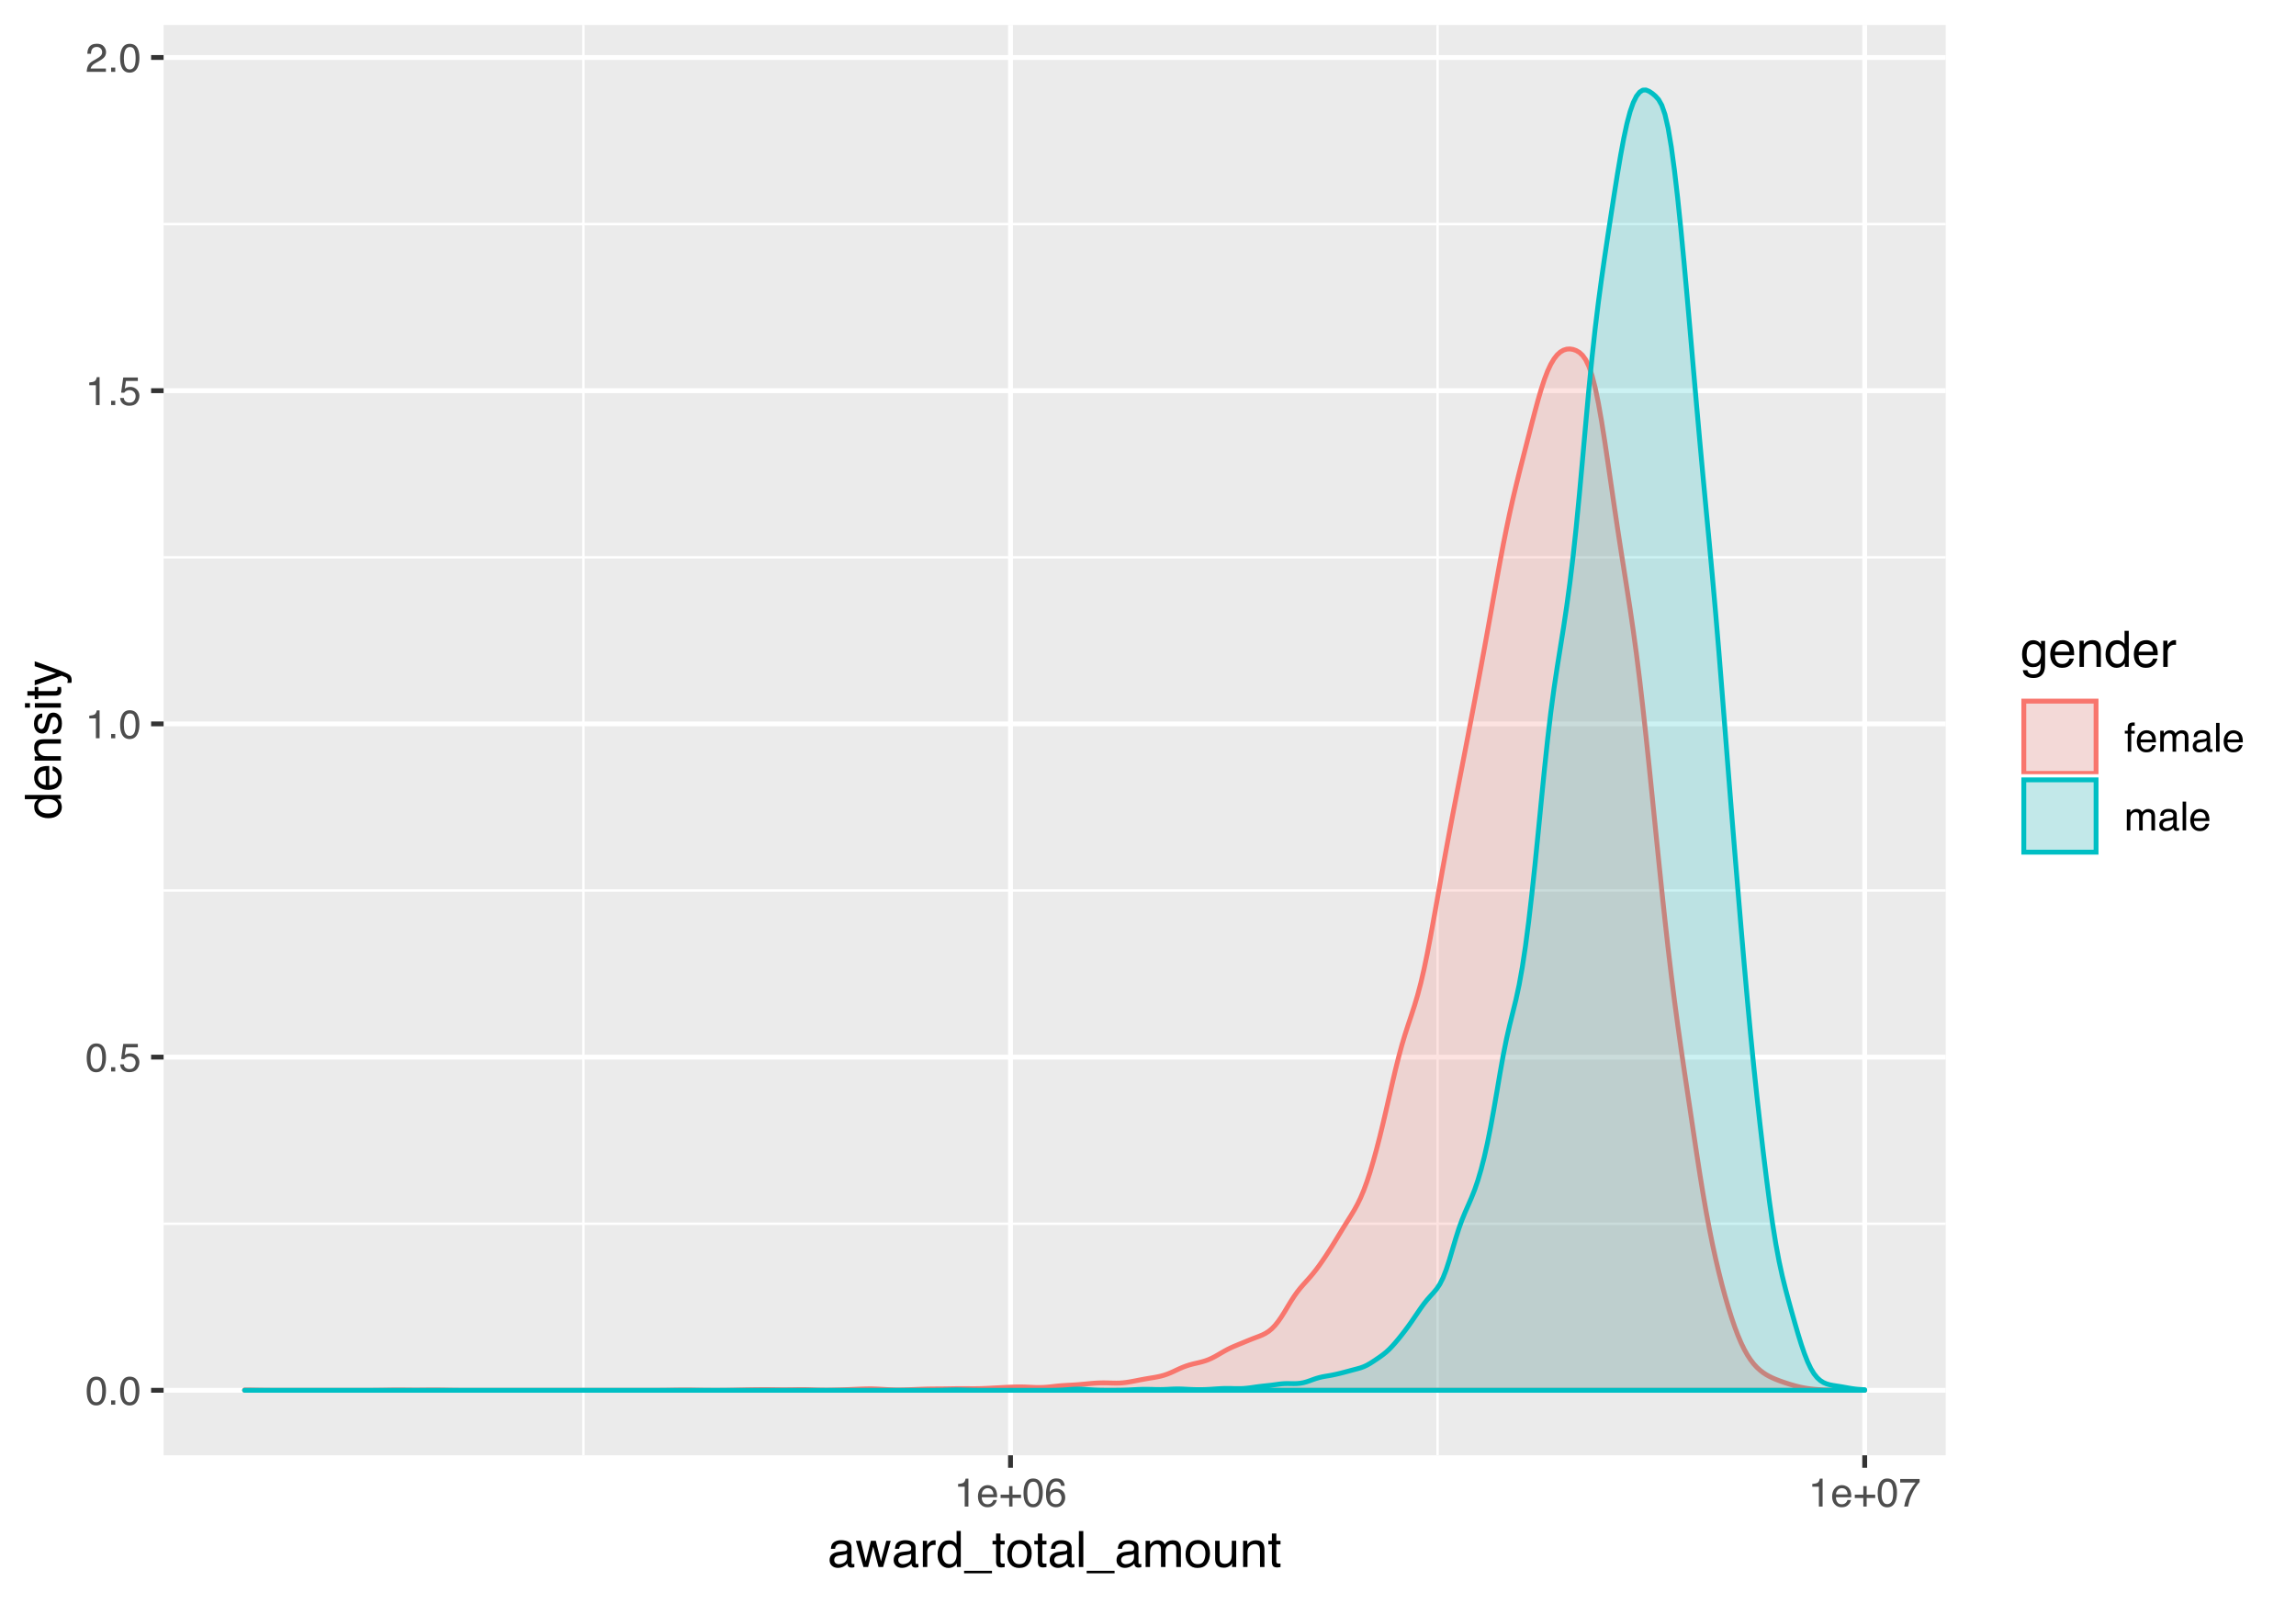 <?xml version="1.0" encoding="UTF-8"?>
<svg xmlns="http://www.w3.org/2000/svg" xmlns:xlink="http://www.w3.org/1999/xlink" width="504pt" height="352pt" viewBox="0 0 504 352" version="1.1">
<defs>
<g>
<symbol overflow="visible" id="glyph0-0">
<path style="stroke:none;" d="M 0.281 0 L 0.281 -6.312 L 5.297 -6.312 L 5.297 0 Z M 4.5 -0.797 L 4.5 -5.516 L 1.078 -5.516 L 1.078 -0.797 Z M 4.5 -0.797 "/>
</symbol>
<symbol overflow="visible" id="glyph0-1">
<path style="stroke:none;" d="M 2.375 -6.156 C 3.176 -6.156 3.754 -5.828 4.109 -5.172 C 4.379 -4.66 4.516 -3.961 4.516 -3.078 C 4.516 -2.242 4.391 -1.555 4.141 -1.016 C 3.785 -0.223 3.195 0.172 2.375 0.172 C 1.633 0.172 1.082 -0.148 0.719 -0.797 C 0.426 -1.328 0.281 -2.047 0.281 -2.953 C 0.281 -3.648 0.367 -4.25 0.547 -4.75 C 0.879 -5.688 1.488 -6.156 2.375 -6.156 Z M 2.375 -0.531 C 2.77 -0.531 3.086 -0.707 3.328 -1.062 C 3.566 -1.426 3.688 -2.086 3.688 -3.047 C 3.688 -3.754 3.598 -4.332 3.422 -4.781 C 3.254 -5.227 2.922 -5.453 2.422 -5.453 C 1.973 -5.453 1.641 -5.238 1.422 -4.812 C 1.211 -4.383 1.109 -3.754 1.109 -2.922 C 1.109 -2.297 1.176 -1.789 1.312 -1.406 C 1.52 -0.82 1.875 -0.531 2.375 -0.531 Z M 2.375 -0.531 "/>
</symbol>
<symbol overflow="visible" id="glyph0-2">
<path style="stroke:none;" d="M 0.75 -0.938 L 1.656 -0.938 L 1.656 0 L 0.75 0 Z M 0.75 -0.938 "/>
</symbol>
<symbol overflow="visible" id="glyph0-3">
<path style="stroke:none;" d="M 1.094 -1.562 C 1.133 -1.125 1.336 -0.82 1.703 -0.656 C 1.879 -0.57 2.094 -0.531 2.344 -0.531 C 2.801 -0.531 3.141 -0.676 3.359 -0.969 C 3.578 -1.258 3.688 -1.582 3.688 -1.938 C 3.688 -2.363 3.555 -2.691 3.297 -2.922 C 3.035 -3.16 2.719 -3.281 2.344 -3.281 C 2.082 -3.281 1.852 -3.227 1.656 -3.125 C 1.469 -3.02 1.305 -2.879 1.172 -2.703 L 0.5 -2.734 L 0.969 -6.047 L 4.172 -6.047 L 4.172 -5.297 L 1.562 -5.297 L 1.297 -3.594 C 1.43 -3.695 1.566 -3.773 1.703 -3.828 C 1.93 -3.93 2.195 -3.984 2.5 -3.984 C 3.062 -3.984 3.535 -3.801 3.922 -3.438 C 4.316 -3.07 4.516 -2.609 4.516 -2.047 C 4.516 -1.461 4.332 -0.945 3.969 -0.5 C 3.613 -0.062 3.047 0.156 2.266 0.156 C 1.754 0.156 1.305 0.016 0.922 -0.266 C 0.547 -0.547 0.332 -0.977 0.281 -1.562 Z M 1.094 -1.562 "/>
</symbol>
<symbol overflow="visible" id="glyph0-4">
<path style="stroke:none;" d="M 0.844 -4.359 L 0.844 -4.953 C 1.395 -5.004 1.781 -5.094 2 -5.219 C 2.227 -5.344 2.395 -5.645 2.5 -6.125 L 3.109 -6.125 L 3.109 0 L 2.297 0 L 2.297 -4.359 Z M 0.844 -4.359 "/>
</symbol>
<symbol overflow="visible" id="glyph0-5">
<path style="stroke:none;" d="M 0.281 0 C 0.301 -0.531 0.406 -0.988 0.594 -1.375 C 0.789 -1.77 1.164 -2.129 1.719 -2.453 L 2.547 -2.922 C 2.91 -3.141 3.164 -3.328 3.312 -3.484 C 3.551 -3.711 3.672 -3.984 3.672 -4.297 C 3.672 -4.648 3.562 -4.93 3.344 -5.141 C 3.133 -5.359 2.848 -5.469 2.484 -5.469 C 1.961 -5.469 1.598 -5.266 1.391 -4.859 C 1.285 -4.648 1.227 -4.352 1.219 -3.969 L 0.422 -3.969 C 0.43 -4.5 0.531 -4.938 0.719 -5.281 C 1.051 -5.875 1.645 -6.172 2.5 -6.172 C 3.195 -6.172 3.707 -5.977 4.031 -5.594 C 4.363 -5.219 4.531 -4.797 4.531 -4.328 C 4.531 -3.836 4.352 -3.414 4 -3.062 C 3.801 -2.863 3.441 -2.617 2.922 -2.328 L 2.344 -2 C 2.062 -1.844 1.836 -1.695 1.672 -1.562 C 1.391 -1.312 1.211 -1.035 1.141 -0.734 L 4.5 -0.734 L 4.5 0 Z M 0.281 0 "/>
</symbol>
<symbol overflow="visible" id="glyph0-6">
<path style="stroke:none;" d="M 2.484 -4.703 C 2.805 -4.703 3.117 -4.625 3.422 -4.469 C 3.734 -4.32 3.969 -4.125 4.125 -3.875 C 4.281 -3.645 4.383 -3.375 4.438 -3.062 C 4.488 -2.852 4.516 -2.516 4.516 -2.047 L 1.141 -2.047 C 1.148 -1.586 1.258 -1.211 1.469 -0.922 C 1.676 -0.641 1.992 -0.5 2.422 -0.5 C 2.828 -0.5 3.148 -0.633 3.391 -0.906 C 3.523 -1.062 3.625 -1.238 3.688 -1.438 L 4.453 -1.438 C 4.43 -1.27 4.363 -1.082 4.25 -0.875 C 4.133 -0.664 4.004 -0.5 3.859 -0.375 C 3.629 -0.145 3.344 0.008 3 0.094 C 2.812 0.133 2.598 0.156 2.359 0.156 C 1.785 0.156 1.301 -0.051 0.906 -0.469 C 0.508 -0.883 0.312 -1.469 0.312 -2.219 C 0.312 -2.945 0.508 -3.539 0.906 -4 C 1.312 -4.469 1.836 -4.703 2.484 -4.703 Z M 3.719 -2.672 C 3.688 -3.004 3.613 -3.27 3.5 -3.469 C 3.281 -3.844 2.926 -4.031 2.438 -4.031 C 2.082 -4.031 1.785 -3.898 1.547 -3.641 C 1.305 -3.391 1.176 -3.066 1.156 -2.672 Z M 2.406 -4.719 Z M 2.406 -4.719 "/>
</symbol>
<symbol overflow="visible" id="glyph0-7">
<path style="stroke:none;" d="M 0.391 -1.875 L 0.391 -2.609 L 2.266 -2.609 L 2.266 -4.484 L 3 -4.484 L 3 -2.609 L 4.875 -2.609 L 4.875 -1.875 L 3 -1.875 L 3 0 L 2.266 0 L 2.266 -1.875 Z M 0.391 -1.875 "/>
</symbol>
<symbol overflow="visible" id="glyph0-8">
<path style="stroke:none;" d="M 2.578 -6.172 C 3.266 -6.172 3.742 -5.992 4.016 -5.641 C 4.285 -5.285 4.422 -4.922 4.422 -4.547 L 3.656 -4.547 C 3.602 -4.785 3.531 -4.973 3.438 -5.109 C 3.25 -5.367 2.961 -5.5 2.578 -5.5 C 2.148 -5.5 1.805 -5.297 1.547 -4.891 C 1.297 -4.492 1.156 -3.926 1.125 -3.188 C 1.301 -3.445 1.523 -3.641 1.797 -3.766 C 2.047 -3.879 2.32 -3.938 2.625 -3.938 C 3.133 -3.938 3.582 -3.77 3.969 -3.438 C 4.352 -3.113 4.547 -2.625 4.547 -1.969 C 4.547 -1.414 4.363 -0.922 4 -0.484 C 3.633 -0.055 3.117 0.156 2.453 0.156 C 1.867 0.156 1.367 -0.062 0.953 -0.5 C 0.535 -0.938 0.328 -1.672 0.328 -2.703 C 0.328 -3.461 0.422 -4.109 0.609 -4.641 C 0.961 -5.66 1.617 -6.172 2.578 -6.172 Z M 2.516 -0.531 C 2.922 -0.531 3.223 -0.664 3.422 -0.938 C 3.629 -1.207 3.734 -1.531 3.734 -1.906 C 3.734 -2.219 3.641 -2.516 3.453 -2.797 C 3.273 -3.086 2.953 -3.234 2.484 -3.234 C 2.148 -3.234 1.859 -3.125 1.609 -2.906 C 1.359 -2.688 1.234 -2.352 1.234 -1.906 C 1.234 -1.52 1.344 -1.191 1.562 -0.922 C 1.789 -0.66 2.109 -0.531 2.516 -0.531 Z M 2.516 -0.531 "/>
</symbol>
<symbol overflow="visible" id="glyph0-9">
<path style="stroke:none;" d="M 4.594 -6.047 L 4.594 -5.375 C 4.395 -5.176 4.129 -4.836 3.797 -4.359 C 3.473 -3.891 3.188 -3.379 2.938 -2.828 C 2.688 -2.297 2.5 -1.812 2.375 -1.375 C 2.289 -1.082 2.18 -0.625 2.047 0 L 1.203 0 C 1.391 -1.176 1.816 -2.344 2.484 -3.5 C 2.879 -4.188 3.289 -4.773 3.719 -5.266 L 0.328 -5.266 L 0.328 -6.047 Z M 4.594 -6.047 "/>
</symbol>
<symbol overflow="visible" id="glyph0-10">
<path style="stroke:none;" d="M 0.766 -5.297 C 0.773 -5.617 0.828 -5.852 0.922 -6 C 1.109 -6.27 1.457 -6.406 1.969 -6.406 C 2.02 -6.406 2.07 -6.398 2.125 -6.391 C 2.176 -6.391 2.234 -6.391 2.297 -6.391 L 2.297 -5.672 C 2.211 -5.68 2.156 -5.688 2.125 -5.688 C 2.094 -5.688 2.055 -5.688 2.016 -5.688 C 1.785 -5.688 1.645 -5.625 1.594 -5.5 C 1.551 -5.383 1.531 -5.078 1.531 -4.578 L 2.297 -4.578 L 2.297 -3.969 L 1.531 -3.969 L 1.531 0 L 0.766 0 L 0.766 -3.969 L 0.125 -3.969 L 0.125 -4.578 L 0.766 -4.578 Z M 0.766 -5.297 "/>
</symbol>
<symbol overflow="visible" id="glyph0-11">
<path style="stroke:none;" d="M 0.562 -4.594 L 1.328 -4.594 L 1.328 -3.953 C 1.516 -4.172 1.68 -4.332 1.828 -4.438 C 2.086 -4.613 2.379 -4.703 2.703 -4.703 C 3.066 -4.703 3.359 -4.613 3.578 -4.438 C 3.703 -4.332 3.816 -4.18 3.922 -3.984 C 4.098 -4.223 4.301 -4.398 4.531 -4.516 C 4.758 -4.641 5.02 -4.703 5.312 -4.703 C 5.926 -4.703 6.348 -4.477 6.578 -4.031 C 6.691 -3.789 6.75 -3.469 6.75 -3.062 L 6.75 0 L 5.953 0 L 5.953 -3.203 C 5.953 -3.504 5.875 -3.711 5.719 -3.828 C 5.57 -3.941 5.383 -4 5.156 -4 C 4.852 -4 4.594 -3.895 4.375 -3.688 C 4.156 -3.488 4.047 -3.148 4.047 -2.672 L 4.047 0 L 3.266 0 L 3.266 -3 C 3.266 -3.312 3.227 -3.539 3.156 -3.688 C 3.039 -3.895 2.82 -4 2.5 -4 C 2.207 -4 1.941 -3.883 1.703 -3.656 C 1.461 -3.438 1.344 -3.031 1.344 -2.438 L 1.344 0 L 0.562 0 Z M 0.562 -4.594 "/>
</symbol>
<symbol overflow="visible" id="glyph0-12">
<path style="stroke:none;" d="M 1.156 -1.219 C 1.156 -1 1.238 -0.82 1.406 -0.688 C 1.57 -0.562 1.766 -0.5 1.984 -0.5 C 2.254 -0.5 2.52 -0.562 2.781 -0.688 C 3.207 -0.895 3.422 -1.238 3.422 -1.719 L 3.422 -2.344 C 3.328 -2.281 3.203 -2.227 3.047 -2.188 C 2.898 -2.145 2.754 -2.117 2.609 -2.109 L 2.141 -2.047 C 1.867 -2.004 1.66 -1.945 1.516 -1.875 C 1.273 -1.738 1.156 -1.52 1.156 -1.219 Z M 3.031 -2.781 C 3.207 -2.812 3.328 -2.891 3.391 -3.016 C 3.422 -3.078 3.438 -3.176 3.438 -3.312 C 3.438 -3.57 3.344 -3.758 3.156 -3.875 C 2.969 -4 2.703 -4.062 2.359 -4.062 C 1.953 -4.062 1.664 -3.953 1.5 -3.734 C 1.406 -3.609 1.344 -3.43 1.312 -3.203 L 0.594 -3.203 C 0.602 -3.766 0.785 -4.156 1.141 -4.375 C 1.492 -4.602 1.906 -4.719 2.375 -4.719 C 2.914 -4.719 3.352 -4.613 3.688 -4.406 C 4.02 -4.195 4.188 -3.875 4.188 -3.438 L 4.188 -0.797 C 4.188 -0.711 4.203 -0.645 4.234 -0.594 C 4.273 -0.551 4.348 -0.531 4.453 -0.531 C 4.484 -0.531 4.52 -0.531 4.562 -0.531 C 4.602 -0.531 4.648 -0.535 4.703 -0.547 L 4.703 0.016 C 4.578 0.055 4.484 0.078 4.422 0.078 C 4.359 0.086 4.273 0.094 4.172 0.094 C 3.898 0.094 3.707 0 3.594 -0.188 C 3.531 -0.281 3.484 -0.422 3.453 -0.609 C 3.297 -0.398 3.07 -0.219 2.781 -0.062 C 2.488 0.082 2.16 0.156 1.797 0.156 C 1.367 0.156 1.02 0.023 0.75 -0.234 C 0.488 -0.492 0.359 -0.816 0.359 -1.203 C 0.359 -1.629 0.488 -1.957 0.75 -2.188 C 1.02 -2.426 1.367 -2.578 1.797 -2.641 Z M 2.391 -4.719 Z M 2.391 -4.719 "/>
</symbol>
<symbol overflow="visible" id="glyph0-13">
<path style="stroke:none;" d="M 0.594 -6.312 L 1.359 -6.312 L 1.359 0 L 0.594 0 Z M 0.594 -6.312 "/>
</symbol>
<symbol overflow="visible" id="glyph1-0">
<path style="stroke:none;" d="M 0.359 0 L 0.359 -7.891 L 6.625 -7.891 L 6.625 0 Z M 5.625 -0.984 L 5.625 -6.906 L 1.344 -6.906 L 1.344 -0.984 Z M 5.625 -0.984 "/>
</symbol>
<symbol overflow="visible" id="glyph1-1">
<path style="stroke:none;" d="M 1.453 -1.531 C 1.453 -1.25 1.551 -1.023 1.75 -0.859 C 1.957 -0.703 2.203 -0.625 2.484 -0.625 C 2.816 -0.625 3.145 -0.703 3.469 -0.859 C 4.008 -1.117 4.281 -1.551 4.281 -2.156 L 4.281 -2.922 C 4.156 -2.848 4 -2.785 3.812 -2.734 C 3.633 -2.691 3.453 -2.656 3.266 -2.625 L 2.688 -2.562 C 2.332 -2.508 2.066 -2.438 1.891 -2.344 C 1.598 -2.164 1.453 -1.895 1.453 -1.531 Z M 3.797 -3.484 C 4.016 -3.516 4.16 -3.609 4.234 -3.766 C 4.273 -3.848 4.297 -3.973 4.297 -4.141 C 4.297 -4.461 4.176 -4.695 3.938 -4.844 C 3.707 -5 3.375 -5.078 2.938 -5.078 C 2.438 -5.078 2.082 -4.941 1.875 -4.672 C 1.75 -4.516 1.672 -4.289 1.641 -4 L 0.734 -4 C 0.754 -4.707 0.984 -5.195 1.422 -5.469 C 1.867 -5.75 2.383 -5.891 2.969 -5.891 C 3.645 -5.891 4.191 -5.758 4.609 -5.5 C 5.035 -5.25 5.25 -4.848 5.25 -4.297 L 5.25 -0.984 C 5.25 -0.891 5.266 -0.812 5.297 -0.75 C 5.336 -0.688 5.426 -0.656 5.562 -0.656 C 5.602 -0.656 5.648 -0.656 5.703 -0.656 C 5.766 -0.664 5.82 -0.676 5.875 -0.688 L 5.875 0.031 C 5.727 0.07 5.613 0.098 5.531 0.109 C 5.457 0.117 5.352 0.125 5.219 0.125 C 4.883 0.125 4.641 0.004 4.484 -0.234 C 4.41 -0.359 4.359 -0.535 4.328 -0.766 C 4.129 -0.504 3.844 -0.281 3.469 -0.094 C 3.102 0.094 2.695 0.188 2.25 0.188 C 1.719 0.188 1.281 0.023 0.938 -0.297 C 0.602 -0.617 0.438 -1.023 0.438 -1.516 C 0.438 -2.047 0.602 -2.457 0.938 -2.75 C 1.27 -3.039 1.707 -3.223 2.25 -3.297 Z M 2.984 -5.891 Z M 2.984 -5.891 "/>
</symbol>
<symbol overflow="visible" id="glyph1-2">
<path style="stroke:none;" d="M 1.156 -5.75 L 2.266 -1.219 L 3.391 -5.75 L 4.469 -5.75 L 5.594 -1.25 L 6.766 -5.75 L 7.734 -5.75 L 6.062 0 L 5.062 0 L 3.891 -4.453 L 2.766 0 L 1.75 0 L 0.094 -5.75 Z M 1.156 -5.75 "/>
</symbol>
<symbol overflow="visible" id="glyph1-3">
<path style="stroke:none;" d="M 0.734 -5.75 L 1.656 -5.75 L 1.656 -4.766 C 1.727 -4.953 1.91 -5.18 2.203 -5.453 C 2.492 -5.734 2.832 -5.875 3.219 -5.875 C 3.238 -5.875 3.27 -5.875 3.312 -5.875 C 3.352 -5.875 3.426 -5.867 3.531 -5.859 L 3.531 -4.828 C 3.477 -4.836 3.426 -4.844 3.375 -4.844 C 3.32 -4.852 3.27 -4.859 3.219 -4.859 C 2.727 -4.859 2.352 -4.703 2.094 -4.391 C 1.832 -4.078 1.703 -3.719 1.703 -3.312 L 1.703 0 L 0.734 0 Z M 0.734 -5.75 "/>
</symbol>
<symbol overflow="visible" id="glyph1-4">
<path style="stroke:none;" d="M 1.328 -2.812 C 1.328 -2.195 1.457 -1.68 1.719 -1.266 C 1.977 -0.848 2.395 -0.641 2.969 -0.641 C 3.414 -0.641 3.781 -0.832 4.062 -1.219 C 4.352 -1.602 4.5 -2.156 4.5 -2.875 C 4.5 -3.602 4.348 -4.141 4.047 -4.484 C 3.754 -4.836 3.391 -5.016 2.953 -5.016 C 2.473 -5.016 2.082 -4.828 1.781 -4.453 C 1.477 -4.078 1.328 -3.531 1.328 -2.812 Z M 2.781 -5.859 C 3.219 -5.859 3.586 -5.766 3.891 -5.578 C 4.055 -5.473 4.25 -5.285 4.469 -5.016 L 4.469 -7.922 L 5.391 -7.922 L 5.391 0 L 4.531 0 L 4.531 -0.797 C 4.301 -0.441 4.031 -0.188 3.719 -0.031 C 3.414 0.125 3.066 0.203 2.672 0.203 C 2.023 0.203 1.469 -0.062 1 -0.594 C 0.531 -1.133 0.297 -1.852 0.297 -2.75 C 0.297 -3.594 0.508 -4.32 0.938 -4.938 C 1.363 -5.551 1.977 -5.859 2.781 -5.859 Z M 2.781 -5.859 "/>
</symbol>
<symbol overflow="visible" id="glyph1-5">
<path style="stroke:none;" d="M 0 1.375 L 0 0.828 L 6.125 0.828 L 6.125 1.375 Z M 0 1.375 "/>
</symbol>
<symbol overflow="visible" id="glyph1-6">
<path style="stroke:none;" d="M 0.906 -7.359 L 1.875 -7.359 L 1.875 -5.75 L 2.797 -5.75 L 2.797 -4.969 L 1.875 -4.969 L 1.875 -1.203 C 1.875 -1.004 1.941 -0.875 2.078 -0.812 C 2.16 -0.77 2.285 -0.75 2.453 -0.75 C 2.504 -0.75 2.555 -0.75 2.609 -0.75 C 2.66 -0.75 2.723 -0.754 2.797 -0.766 L 2.797 0 C 2.68 0.031 2.562 0.051 2.438 0.062 C 2.32 0.082 2.195 0.094 2.062 0.094 C 1.613 0.094 1.305 -0.02 1.141 -0.25 C 0.984 -0.488 0.906 -0.789 0.906 -1.156 L 0.906 -4.969 L 0.125 -4.969 L 0.125 -5.75 L 0.906 -5.75 Z M 0.906 -7.359 "/>
</symbol>
<symbol overflow="visible" id="glyph1-7">
<path style="stroke:none;" d="M 2.984 -0.625 C 3.629 -0.625 4.07 -0.863 4.312 -1.344 C 4.551 -1.832 4.672 -2.375 4.672 -2.969 C 4.672 -3.508 4.582 -3.945 4.406 -4.281 C 4.133 -4.812 3.664 -5.078 3 -5.078 C 2.406 -5.078 1.973 -4.848 1.703 -4.391 C 1.441 -3.941 1.312 -3.398 1.312 -2.766 C 1.312 -2.148 1.441 -1.641 1.703 -1.234 C 1.973 -0.828 2.398 -0.625 2.984 -0.625 Z M 3.031 -5.922 C 3.77 -5.922 4.395 -5.672 4.906 -5.172 C 5.414 -4.68 5.672 -3.957 5.672 -3 C 5.672 -2.07 5.445 -1.305 5 -0.703 C 4.551 -0.098 3.852 0.203 2.906 0.203 C 2.113 0.203 1.484 -0.062 1.016 -0.594 C 0.547 -1.125 0.312 -1.844 0.312 -2.75 C 0.312 -3.719 0.555 -4.488 1.047 -5.062 C 1.535 -5.633 2.195 -5.922 3.031 -5.922 Z M 3 -5.891 Z M 3 -5.891 "/>
</symbol>
<symbol overflow="visible" id="glyph1-8">
<path style="stroke:none;" d="M 0.734 -7.891 L 1.703 -7.891 L 1.703 0 L 0.734 0 Z M 0.734 -7.891 "/>
</symbol>
<symbol overflow="visible" id="glyph1-9">
<path style="stroke:none;" d="M 0.703 -5.75 L 1.672 -5.75 L 1.672 -4.938 C 1.898 -5.219 2.102 -5.422 2.281 -5.547 C 2.602 -5.766 2.969 -5.875 3.375 -5.875 C 3.832 -5.875 4.203 -5.766 4.484 -5.547 C 4.641 -5.41 4.781 -5.219 4.906 -4.969 C 5.125 -5.281 5.379 -5.508 5.672 -5.656 C 5.961 -5.801 6.285 -5.875 6.641 -5.875 C 7.41 -5.875 7.938 -5.598 8.219 -5.047 C 8.375 -4.742 8.453 -4.336 8.453 -3.828 L 8.453 0 L 7.438 0 L 7.438 -4 C 7.438 -4.383 7.344 -4.645 7.156 -4.781 C 6.969 -4.926 6.734 -5 6.453 -5 C 6.078 -5 5.75 -4.867 5.469 -4.609 C 5.195 -4.359 5.062 -3.938 5.062 -3.344 L 5.062 0 L 4.078 0 L 4.078 -3.75 C 4.078 -4.145 4.031 -4.43 3.938 -4.609 C 3.789 -4.879 3.52 -5.016 3.125 -5.016 C 2.758 -5.016 2.426 -4.867 2.125 -4.578 C 1.82 -4.297 1.672 -3.785 1.672 -3.047 L 1.672 0 L 0.703 0 Z M 0.703 -5.75 "/>
</symbol>
<symbol overflow="visible" id="glyph1-10">
<path style="stroke:none;" d="M 1.672 -5.75 L 1.672 -1.938 C 1.672 -1.645 1.719 -1.406 1.812 -1.219 C 1.988 -0.875 2.312 -0.703 2.781 -0.703 C 3.445 -0.703 3.906 -1 4.156 -1.594 C 4.281 -1.914 4.344 -2.359 4.344 -2.922 L 4.344 -5.75 L 5.312 -5.75 L 5.312 0 L 4.406 0 L 4.422 -0.844 C 4.297 -0.625 4.141 -0.441 3.953 -0.297 C 3.578 0.004 3.129 0.156 2.609 0.156 C 1.785 0.156 1.223 -0.117 0.922 -0.672 C 0.766 -0.961 0.688 -1.352 0.688 -1.844 L 0.688 -5.75 Z M 3 -5.891 Z M 3 -5.891 "/>
</symbol>
<symbol overflow="visible" id="glyph1-11">
<path style="stroke:none;" d="M 0.703 -5.75 L 1.625 -5.75 L 1.625 -4.938 C 1.895 -5.27 2.18 -5.508 2.484 -5.656 C 2.797 -5.801 3.133 -5.875 3.5 -5.875 C 4.32 -5.875 4.875 -5.594 5.156 -5.031 C 5.312 -4.719 5.391 -4.27 5.391 -3.688 L 5.391 0 L 4.422 0 L 4.422 -3.625 C 4.422 -3.977 4.367 -4.258 4.266 -4.469 C 4.086 -4.832 3.773 -5.016 3.328 -5.016 C 3.098 -5.016 2.91 -4.988 2.766 -4.938 C 2.492 -4.863 2.258 -4.707 2.062 -4.469 C 1.906 -4.281 1.801 -4.082 1.75 -3.875 C 1.695 -3.676 1.672 -3.391 1.672 -3.016 L 1.672 0 L 0.703 0 Z M 2.984 -5.891 Z M 2.984 -5.891 "/>
</symbol>
<symbol overflow="visible" id="glyph1-12">
<path style="stroke:none;" d="M 2.734 -5.859 C 3.191 -5.859 3.586 -5.742 3.922 -5.516 C 4.098 -5.391 4.285 -5.207 4.484 -4.969 L 4.484 -5.703 L 5.375 -5.703 L 5.375 -0.469 C 5.375 0.258 5.266 0.836 5.047 1.266 C 4.648 2.047 3.895 2.438 2.781 2.438 C 2.156 2.438 1.629 2.297 1.203 2.016 C 0.785 1.734 0.551 1.301 0.5 0.719 L 1.484 0.719 C 1.535 0.969 1.629 1.164 1.766 1.312 C 1.984 1.531 2.328 1.641 2.797 1.641 C 3.535 1.641 4.02 1.375 4.25 0.844 C 4.383 0.539 4.445 -0.004 4.438 -0.797 C 4.25 -0.504 4.016 -0.285 3.734 -0.141 C 3.461 -0.004 3.109 0.062 2.672 0.062 C 2.047 0.062 1.5 -0.156 1.031 -0.594 C 0.562 -1.031 0.328 -1.758 0.328 -2.781 C 0.328 -3.75 0.562 -4.504 1.031 -5.047 C 1.5 -5.586 2.066 -5.859 2.734 -5.859 Z M 4.484 -2.906 C 4.484 -3.613 4.332 -4.141 4.031 -4.484 C 3.738 -4.828 3.367 -5 2.922 -5 C 2.234 -5 1.766 -4.68 1.516 -4.047 C 1.391 -3.703 1.328 -3.254 1.328 -2.703 C 1.328 -2.055 1.457 -1.562 1.719 -1.219 C 1.977 -0.883 2.332 -0.719 2.781 -0.719 C 3.469 -0.719 3.957 -1.031 4.25 -1.656 C 4.406 -2.008 4.484 -2.426 4.484 -2.906 Z M 2.859 -5.891 Z M 2.859 -5.891 "/>
</symbol>
<symbol overflow="visible" id="glyph1-13">
<path style="stroke:none;" d="M 3.109 -5.875 C 3.516 -5.875 3.906 -5.781 4.281 -5.594 C 4.664 -5.406 4.961 -5.156 5.172 -4.844 C 5.359 -4.562 5.484 -4.223 5.547 -3.828 C 5.609 -3.566 5.641 -3.145 5.641 -2.562 L 1.422 -2.562 C 1.441 -1.977 1.578 -1.508 1.828 -1.156 C 2.086 -0.812 2.488 -0.641 3.031 -0.641 C 3.539 -0.641 3.945 -0.805 4.25 -1.141 C 4.414 -1.328 4.535 -1.551 4.609 -1.812 L 5.562 -1.812 C 5.531 -1.594 5.441 -1.352 5.297 -1.094 C 5.16 -0.832 5.004 -0.625 4.828 -0.469 C 4.535 -0.176 4.176 0.02 3.75 0.125 C 3.508 0.176 3.242 0.203 2.953 0.203 C 2.234 0.203 1.625 -0.055 1.125 -0.578 C 0.633 -1.098 0.391 -1.828 0.391 -2.766 C 0.391 -3.691 0.641 -4.441 1.141 -5.016 C 1.641 -5.586 2.297 -5.875 3.109 -5.875 Z M 4.641 -3.328 C 4.609 -3.754 4.52 -4.094 4.375 -4.344 C 4.102 -4.801 3.66 -5.031 3.047 -5.031 C 2.598 -5.031 2.223 -4.867 1.922 -4.547 C 1.629 -4.234 1.473 -3.828 1.453 -3.328 Z M 3.016 -5.891 Z M 3.016 -5.891 "/>
</symbol>
<symbol overflow="visible" id="glyph2-0">
<path style="stroke:none;" d="M 0 -0.359 L -7.891 -0.359 L -7.891 -6.625 L 0 -6.625 Z M -0.984 -5.625 L -6.906 -5.625 L -6.906 -1.344 L -0.984 -1.344 Z M -0.984 -5.625 "/>
</symbol>
<symbol overflow="visible" id="glyph2-1">
<path style="stroke:none;" d="M -2.812 -1.328 C -2.195 -1.328 -1.68 -1.457 -1.266 -1.719 C -0.848 -1.977 -0.641 -2.395 -0.641 -2.969 C -0.641 -3.414 -0.832 -3.781 -1.219 -4.062 C -1.602 -4.352 -2.156 -4.5 -2.875 -4.5 C -3.602 -4.5 -4.141 -4.348 -4.484 -4.047 C -4.836 -3.754 -5.016 -3.391 -5.016 -2.953 C -5.016 -2.473 -4.828 -2.082 -4.453 -1.781 C -4.078 -1.477 -3.531 -1.328 -2.812 -1.328 Z M -5.859 -2.781 C -5.859 -3.219 -5.766 -3.586 -5.578 -3.891 C -5.473 -4.055 -5.285 -4.25 -5.016 -4.469 L -7.922 -4.469 L -7.922 -5.391 L 0 -5.391 L 0 -4.531 L -0.797 -4.531 C -0.441 -4.301 -0.188 -4.031 -0.031 -3.719 C 0.125 -3.414 0.203 -3.066 0.203 -2.672 C 0.203 -2.023 -0.062 -1.469 -0.594 -1 C -1.133 -0.531 -1.852 -0.297 -2.75 -0.297 C -3.594 -0.297 -4.32 -0.508 -4.938 -0.938 C -5.551 -1.363 -5.859 -1.977 -5.859 -2.781 Z M -5.859 -2.781 "/>
</symbol>
<symbol overflow="visible" id="glyph2-2">
<path style="stroke:none;" d="M -5.875 -3.109 C -5.875 -3.516 -5.781 -3.906 -5.594 -4.281 C -5.406 -4.664 -5.156 -4.961 -4.844 -5.172 C -4.562 -5.359 -4.223 -5.484 -3.828 -5.547 C -3.566 -5.609 -3.145 -5.641 -2.562 -5.641 L -2.562 -1.422 C -1.977 -1.441 -1.508 -1.578 -1.156 -1.828 C -0.812 -2.086 -0.641 -2.488 -0.641 -3.031 C -0.641 -3.539 -0.805 -3.945 -1.141 -4.25 C -1.328 -4.414 -1.551 -4.535 -1.812 -4.609 L -1.812 -5.562 C -1.594 -5.531 -1.352 -5.441 -1.094 -5.297 C -0.832 -5.16 -0.625 -5.004 -0.469 -4.828 C -0.176 -4.535 0.02 -4.176 0.125 -3.75 C 0.176 -3.508 0.203 -3.242 0.203 -2.953 C 0.203 -2.234 -0.055 -1.625 -0.578 -1.125 C -1.098 -0.633 -1.828 -0.391 -2.766 -0.391 C -3.691 -0.391 -4.441 -0.641 -5.016 -1.141 C -5.586 -1.641 -5.875 -2.297 -5.875 -3.109 Z M -3.328 -4.641 C -3.754 -4.609 -4.094 -4.52 -4.344 -4.375 C -4.801 -4.102 -5.031 -3.66 -5.031 -3.047 C -5.031 -2.598 -4.867 -2.223 -4.547 -1.922 C -4.234 -1.629 -3.828 -1.473 -3.328 -1.453 Z M -5.891 -3.016 Z M -5.891 -3.016 "/>
</symbol>
<symbol overflow="visible" id="glyph2-3">
<path style="stroke:none;" d="M -5.75 -0.703 L -5.75 -1.625 L -4.938 -1.625 C -5.27 -1.895 -5.508 -2.18 -5.656 -2.484 C -5.801 -2.797 -5.875 -3.133 -5.875 -3.5 C -5.875 -4.32 -5.594 -4.875 -5.031 -5.156 C -4.719 -5.312 -4.27 -5.391 -3.688 -5.391 L 0 -5.391 L 0 -4.422 L -3.625 -4.422 C -3.977 -4.422 -4.258 -4.367 -4.469 -4.266 C -4.832 -4.086 -5.016 -3.773 -5.016 -3.328 C -5.016 -3.098 -4.988 -2.91 -4.938 -2.766 C -4.863 -2.492 -4.707 -2.258 -4.469 -2.062 C -4.281 -1.906 -4.082 -1.801 -3.875 -1.75 C -3.676 -1.695 -3.391 -1.672 -3.016 -1.672 L 0 -1.672 L 0 -0.703 Z M -5.891 -2.984 Z M -5.891 -2.984 "/>
</symbol>
<symbol overflow="visible" id="glyph2-4">
<path style="stroke:none;" d="M -1.812 -1.281 C -1.488 -1.312 -1.238 -1.395 -1.062 -1.531 C -0.75 -1.77 -0.594 -2.191 -0.594 -2.797 C -0.594 -3.148 -0.672 -3.461 -0.828 -3.734 C -0.984 -4.004 -1.223 -4.141 -1.547 -4.141 C -1.797 -4.141 -1.984 -4.031 -2.109 -3.812 C -2.191 -3.676 -2.285 -3.398 -2.391 -2.984 L -2.578 -2.219 C -2.703 -1.727 -2.836 -1.367 -2.984 -1.141 C -3.254 -0.723 -3.617 -0.516 -4.078 -0.516 C -4.617 -0.516 -5.055 -0.707 -5.391 -1.094 C -5.734 -1.488 -5.906 -2.02 -5.906 -2.688 C -5.906 -3.551 -5.648 -4.176 -5.141 -4.562 C -4.816 -4.801 -4.469 -4.914 -4.094 -4.906 L -4.094 -4 C -4.312 -3.977 -4.508 -3.898 -4.688 -3.766 C -4.945 -3.547 -5.078 -3.16 -5.078 -2.609 C -5.078 -2.242 -5.004 -1.969 -4.859 -1.781 C -4.723 -1.594 -4.539 -1.5 -4.312 -1.5 C -4.062 -1.5 -3.863 -1.625 -3.719 -1.875 C -3.625 -2.008 -3.539 -2.219 -3.469 -2.5 L -3.312 -3.141 C -3.145 -3.836 -2.984 -4.301 -2.828 -4.531 C -2.578 -4.914 -2.191 -5.109 -1.672 -5.109 C -1.148 -5.109 -0.703 -4.91 -0.328 -4.516 C 0.035 -4.129 0.219 -3.539 0.219 -2.75 C 0.219 -1.895 0.023 -1.285 -0.359 -0.922 C -0.754 -0.566 -1.238 -0.379 -1.812 -0.359 Z M -5.891 -2.719 Z M -5.891 -2.719 "/>
</symbol>
<symbol overflow="visible" id="glyph2-5">
<path style="stroke:none;" d="M -5.719 -0.703 L -5.719 -1.688 L 0 -1.688 L 0 -0.703 Z M -7.891 -0.703 L -7.891 -1.688 L -6.797 -1.688 L -6.797 -0.703 Z M -7.891 -0.703 "/>
</symbol>
<symbol overflow="visible" id="glyph2-6">
<path style="stroke:none;" d="M -7.359 -0.906 L -7.359 -1.875 L -5.75 -1.875 L -5.75 -2.797 L -4.969 -2.797 L -4.969 -1.875 L -1.203 -1.875 C -1.004 -1.875 -0.875 -1.941 -0.812 -2.078 C -0.77 -2.16 -0.75 -2.285 -0.75 -2.453 C -0.75 -2.504 -0.75 -2.555 -0.75 -2.609 C -0.75 -2.66 -0.754 -2.723 -0.766 -2.797 L 0 -2.797 C 0.031 -2.68 0.051 -2.562 0.062 -2.438 C 0.082 -2.32 0.094 -2.195 0.094 -2.062 C 0.094 -1.613 -0.02 -1.305 -0.25 -1.141 C -0.488 -0.984 -0.789 -0.906 -1.156 -0.906 L -4.969 -0.906 L -4.969 -0.125 L -5.75 -0.125 L -5.75 -0.906 Z M -7.359 -0.906 "/>
</symbol>
<symbol overflow="visible" id="glyph2-7">
<path style="stroke:none;" d="M -5.75 -4.297 L -5.75 -5.375 C -5.383 -5.238 -4.547 -4.938 -3.234 -4.469 C -2.242 -4.113 -1.438 -3.816 -0.812 -3.578 C 0.656 -3.023 1.551 -2.633 1.875 -2.406 C 2.195 -2.176 2.359 -1.781 2.359 -1.219 C 2.359 -1.082 2.352 -0.977 2.344 -0.906 C 2.332 -0.832 2.312 -0.742 2.281 -0.641 L 1.406 -0.641 C 1.445 -0.805 1.473 -0.926 1.484 -1 C 1.492 -1.07 1.5 -1.141 1.5 -1.203 C 1.5 -1.379 1.469 -1.508 1.406 -1.594 C 1.352 -1.676 1.285 -1.75 1.203 -1.812 C 1.172 -1.82 1.02 -1.883 0.75 -2 C 0.488 -2.113 0.297 -2.191 0.172 -2.234 L -5.75 -0.109 L -5.75 -1.203 L -1.062 -2.75 Z M -5.891 -2.75 Z M -5.891 -2.75 "/>
</symbol>
</g>
<clipPath id="clip1">
  <path d="M 35.91 5.48 L 428 5.48 L 428 320 L 35.91 320 Z M 35.91 5.48 "/>
</clipPath>
<clipPath id="clip2">
  <path d="M 35.91 268 L 428 268 L 428 269 L 35.91 269 Z M 35.91 268 "/>
</clipPath>
<clipPath id="clip3">
  <path d="M 35.91 195 L 428 195 L 428 196 L 35.91 196 Z M 35.91 195 "/>
</clipPath>
<clipPath id="clip4">
  <path d="M 35.91 122 L 428 122 L 428 123 L 35.91 123 Z M 35.91 122 "/>
</clipPath>
<clipPath id="clip5">
  <path d="M 35.91 48 L 428 48 L 428 50 L 35.91 50 Z M 35.91 48 "/>
</clipPath>
<clipPath id="clip6">
  <path d="M 127 5.48 L 129 5.48 L 129 320 L 127 320 Z M 127 5.48 "/>
</clipPath>
<clipPath id="clip7">
  <path d="M 315 5.48 L 316 5.48 L 316 320 L 315 320 Z M 315 5.48 "/>
</clipPath>
<clipPath id="clip8">
  <path d="M 35.91 304 L 428 304 L 428 306 L 35.91 306 Z M 35.91 304 "/>
</clipPath>
<clipPath id="clip9">
  <path d="M 35.91 231 L 428 231 L 428 233 L 35.91 233 Z M 35.91 231 "/>
</clipPath>
<clipPath id="clip10">
  <path d="M 35.91 158 L 428 158 L 428 160 L 35.91 160 Z M 35.91 158 "/>
</clipPath>
<clipPath id="clip11">
  <path d="M 35.91 85 L 428 85 L 428 87 L 35.91 87 Z M 35.91 85 "/>
</clipPath>
<clipPath id="clip12">
  <path d="M 35.91 12 L 428 12 L 428 14 L 35.91 14 Z M 35.91 12 "/>
</clipPath>
<clipPath id="clip13">
  <path d="M 221 5.48 L 223 5.48 L 223 320 L 221 320 Z M 221 5.48 "/>
</clipPath>
<clipPath id="clip14">
  <path d="M 408 5.48 L 410 5.48 L 410 320 L 408 320 Z M 408 5.48 "/>
</clipPath>
</defs>
<g id="surface1">
<rect x="0" y="0" width="504" height="352" style="fill:rgb(100%,100%,100%);fill-opacity:1;stroke:none;"/>
<path style="fill:none;stroke-width:1.067;stroke-linecap:round;stroke-linejoin:round;stroke:rgb(100%,100%,100%);stroke-opacity:1;stroke-miterlimit:10;" d="M 0 352 L 504 352 L 504 0 L 0 0 Z M 0 352 "/>
<g clip-path="url(#clip1)" clip-rule="nonzero">
<path style=" stroke:none;fill-rule:nonzero;fill:rgb(92.157%,92.157%,92.157%);fill-opacity:1;" d="M 35.91 319.367 L 427.105 319.367 L 427.105 5.48 L 35.91 5.48 Z M 35.91 319.367 "/>
</g>
<g clip-path="url(#clip2)" clip-rule="nonzero">
<path style="fill:none;stroke-width:0.533;stroke-linecap:butt;stroke-linejoin:round;stroke:rgb(100%,100%,100%);stroke-opacity:1;stroke-miterlimit:10;" d="M 35.91 268.539 L 427.105 268.539 "/>
</g>
<g clip-path="url(#clip3)" clip-rule="nonzero">
<path style="fill:none;stroke-width:0.533;stroke-linecap:butt;stroke-linejoin:round;stroke:rgb(100%,100%,100%);stroke-opacity:1;stroke-miterlimit:10;" d="M 35.91 195.418 L 427.105 195.418 "/>
</g>
<g clip-path="url(#clip4)" clip-rule="nonzero">
<path style="fill:none;stroke-width:0.533;stroke-linecap:butt;stroke-linejoin:round;stroke:rgb(100%,100%,100%);stroke-opacity:1;stroke-miterlimit:10;" d="M 35.91 122.297 L 427.105 122.297 "/>
</g>
<g clip-path="url(#clip5)" clip-rule="nonzero">
<path style="fill:none;stroke-width:0.533;stroke-linecap:butt;stroke-linejoin:round;stroke:rgb(100%,100%,100%);stroke-opacity:1;stroke-miterlimit:10;" d="M 35.91 49.176 L 427.105 49.176 "/>
</g>
<g clip-path="url(#clip6)" clip-rule="nonzero">
<path style="fill:none;stroke-width:0.533;stroke-linecap:butt;stroke-linejoin:round;stroke:rgb(100%,100%,100%);stroke-opacity:1;stroke-miterlimit:10;" d="M 128.066 319.367 L 128.066 5.48 "/>
</g>
<g clip-path="url(#clip7)" clip-rule="nonzero">
<path style="fill:none;stroke-width:0.533;stroke-linecap:butt;stroke-linejoin:round;stroke:rgb(100%,100%,100%);stroke-opacity:1;stroke-miterlimit:10;" d="M 315.57 319.367 L 315.57 5.48 "/>
</g>
<g clip-path="url(#clip8)" clip-rule="nonzero">
<path style="fill:none;stroke-width:1.067;stroke-linecap:butt;stroke-linejoin:round;stroke:rgb(100%,100%,100%);stroke-opacity:1;stroke-miterlimit:10;" d="M 35.91 305.098 L 427.105 305.098 "/>
</g>
<g clip-path="url(#clip9)" clip-rule="nonzero">
<path style="fill:none;stroke-width:1.067;stroke-linecap:butt;stroke-linejoin:round;stroke:rgb(100%,100%,100%);stroke-opacity:1;stroke-miterlimit:10;" d="M 35.91 231.977 L 427.105 231.977 "/>
</g>
<g clip-path="url(#clip10)" clip-rule="nonzero">
<path style="fill:none;stroke-width:1.067;stroke-linecap:butt;stroke-linejoin:round;stroke:rgb(100%,100%,100%);stroke-opacity:1;stroke-miterlimit:10;" d="M 35.91 158.855 L 427.105 158.855 "/>
</g>
<g clip-path="url(#clip11)" clip-rule="nonzero">
<path style="fill:none;stroke-width:1.067;stroke-linecap:butt;stroke-linejoin:round;stroke:rgb(100%,100%,100%);stroke-opacity:1;stroke-miterlimit:10;" d="M 35.91 85.734 L 427.105 85.734 "/>
</g>
<g clip-path="url(#clip12)" clip-rule="nonzero">
<path style="fill:none;stroke-width:1.067;stroke-linecap:butt;stroke-linejoin:round;stroke:rgb(100%,100%,100%);stroke-opacity:1;stroke-miterlimit:10;" d="M 35.91 12.613 L 427.105 12.613 "/>
</g>
<g clip-path="url(#clip13)" clip-rule="nonzero">
<path style="fill:none;stroke-width:1.067;stroke-linecap:butt;stroke-linejoin:round;stroke:rgb(100%,100%,100%);stroke-opacity:1;stroke-miterlimit:10;" d="M 221.82 319.367 L 221.82 5.48 "/>
</g>
<g clip-path="url(#clip14)" clip-rule="nonzero">
<path style="fill:none;stroke-width:1.067;stroke-linecap:butt;stroke-linejoin:round;stroke:rgb(100%,100%,100%);stroke-opacity:1;stroke-miterlimit:10;" d="M 409.324 319.367 L 409.324 5.48 "/>
</g>
<path style="fill-rule:nonzero;fill:rgb(97.255%,46.275%,42.745%);fill-opacity:0.2;stroke-width:1.067;stroke-linecap:round;stroke-linejoin:round;stroke:rgb(97.255%,46.275%,42.745%);stroke-opacity:1;stroke-miterlimit:10;" d="M 53.691 305.023 L 54.387 305.027 L 55.082 305.035 L 55.781 305.047 L 57.172 305.07 L 58.562 305.086 L 59.258 305.09 L 59.957 305.094 L 60.652 305.098 L 80.137 305.098 L 80.832 305.094 L 81.531 305.094 L 82.227 305.086 L 82.922 305.082 L 83.617 305.07 L 84.312 305.062 L 85.008 305.051 L 85.707 305.039 L 87.098 305.023 L 87.793 305.023 L 89.184 305.039 L 89.883 305.047 L 91.273 305.055 L 92.664 305.047 L 93.359 305.039 L 94.059 305.031 L 95.449 305.023 L 97.535 305.047 L 98.234 305.059 L 99.625 305.082 L 100.32 305.086 L 101.016 305.094 L 101.711 305.094 L 102.41 305.098 L 143.469 305.098 L 144.164 305.094 L 144.863 305.09 L 145.559 305.086 L 146.254 305.078 L 148.34 305.043 L 149.035 305.035 L 149.734 305.027 L 150.43 305.023 L 151.125 305.027 L 151.82 305.035 L 153.211 305.059 L 153.91 305.07 L 154.605 305.082 L 156.691 305.094 L 157.387 305.094 L 158.086 305.09 L 158.781 305.086 L 159.477 305.078 L 160.867 305.055 L 161.562 305.039 L 162.262 305.023 L 162.957 305.012 L 163.652 304.996 L 165.043 304.973 L 165.738 304.965 L 166.438 304.957 L 167.133 304.953 L 168.523 304.953 L 169.219 304.957 L 169.914 304.965 L 170.613 304.977 L 171.309 304.984 L 172.004 304.988 L 173.395 304.98 L 174.09 304.969 L 174.789 304.957 L 175.484 304.949 L 176.18 304.949 L 176.875 304.953 L 177.57 304.969 L 178.266 304.992 L 178.965 305.012 L 179.66 305.031 L 180.355 305.043 L 181.051 305.051 L 181.746 305.051 L 182.441 305.043 L 183.137 305.027 L 183.836 305.012 L 184.531 304.996 L 185.227 304.977 L 185.922 304.953 L 186.617 304.926 L 187.312 304.895 L 188.012 304.863 L 188.707 304.832 L 189.402 304.805 L 190.098 304.785 L 190.793 304.777 L 191.488 304.781 L 192.188 304.805 L 192.883 304.836 L 193.578 304.875 L 194.273 304.918 L 194.969 304.957 L 195.664 304.988 L 196.363 305.008 L 197.059 305.016 L 197.754 305.012 L 198.449 305 L 199.145 304.98 L 199.84 304.957 L 200.539 304.93 L 201.234 304.902 L 201.93 304.871 L 203.32 304.824 L 204.016 304.809 L 204.715 304.801 L 205.41 304.793 L 206.801 304.785 L 207.496 304.777 L 208.191 304.766 L 208.891 304.754 L 209.586 304.742 L 210.281 304.734 L 210.977 304.73 L 211.672 304.73 L 212.367 304.738 L 213.066 304.742 L 213.762 304.746 L 214.457 304.738 L 215.152 304.727 L 215.848 304.703 L 216.543 304.672 L 217.242 304.637 L 217.938 304.598 L 219.328 304.527 L 220.023 304.488 L 221.414 304.418 L 222.113 304.391 L 222.809 304.367 L 223.504 304.355 L 224.199 304.355 L 224.895 304.371 L 225.59 304.398 L 226.289 304.434 L 226.984 304.465 L 227.68 304.484 L 228.375 304.484 L 229.07 304.461 L 229.766 304.414 L 230.465 304.348 L 231.855 304.191 L 232.551 304.121 L 233.246 304.066 L 233.941 304.023 L 234.641 303.984 L 235.336 303.949 L 236.031 303.906 L 236.727 303.855 L 238.117 303.73 L 238.816 303.66 L 239.512 303.598 L 240.207 303.539 L 240.902 303.496 L 241.598 303.469 L 242.293 303.461 L 242.992 303.469 L 243.688 303.492 L 244.383 303.512 L 245.078 303.52 L 245.773 303.504 L 246.469 303.453 L 247.168 303.375 L 247.863 303.27 L 248.559 303.145 L 249.254 303.012 L 249.949 302.875 L 250.645 302.742 L 251.344 302.613 L 252.734 302.379 L 253.43 302.266 L 254.125 302.133 L 254.82 301.98 L 255.516 301.789 L 256.215 301.551 L 256.91 301.273 L 257.605 300.961 L 258.301 300.633 L 258.996 300.312 L 259.691 300.016 L 260.391 299.754 L 261.086 299.531 L 261.781 299.344 L 263.172 299.016 L 263.867 298.84 L 264.566 298.629 L 265.262 298.375 L 265.957 298.066 L 266.652 297.711 L 267.348 297.32 L 268.043 296.914 L 268.742 296.512 L 269.438 296.133 L 270.133 295.789 L 270.828 295.477 L 271.523 295.188 L 272.219 294.902 L 272.918 294.617 L 273.613 294.328 L 274.309 294.043 L 275.004 293.766 L 275.699 293.504 L 276.395 293.238 L 277.094 292.949 L 277.789 292.602 L 278.484 292.16 L 279.18 291.59 L 279.875 290.871 L 280.57 290.004 L 281.27 289 L 281.965 287.895 L 282.66 286.738 L 283.355 285.594 L 284.051 284.516 L 284.746 283.535 L 285.445 282.656 L 286.141 281.852 L 286.836 281.082 L 287.531 280.301 L 288.227 279.477 L 288.922 278.598 L 289.621 277.656 L 290.316 276.664 L 291.012 275.633 L 291.707 274.566 L 292.402 273.473 L 293.098 272.348 L 293.793 271.203 L 294.492 270.059 L 295.188 268.926 L 296.578 266.707 L 297.273 265.551 L 297.969 264.289 L 298.668 262.852 L 299.363 261.199 L 300.059 259.305 L 300.754 257.176 L 301.449 254.832 L 302.145 252.301 L 302.844 249.598 L 303.539 246.754 L 304.234 243.789 L 305.625 237.711 L 306.32 234.754 L 307.02 231.957 L 307.715 229.387 L 308.41 227.051 L 309.105 224.906 L 309.801 222.824 L 310.496 220.68 L 311.195 218.34 L 311.891 215.699 L 312.586 212.711 L 313.281 209.379 L 313.977 205.766 L 314.672 201.953 L 315.371 198.047 L 316.066 194.121 L 316.762 190.242 L 317.457 186.426 L 318.152 182.68 L 318.848 179 L 319.547 175.375 L 320.242 171.785 L 320.938 168.215 L 321.633 164.633 L 322.328 161.02 L 323.023 157.367 L 323.723 153.68 L 324.418 149.965 L 325.113 146.223 L 325.809 142.445 L 326.504 138.621 L 327.199 134.75 L 327.895 130.855 L 328.594 126.977 L 329.289 123.176 L 329.984 119.508 L 330.68 116.016 L 331.375 112.719 L 332.07 109.609 L 332.77 106.668 L 333.465 103.844 L 334.16 101.098 L 334.855 98.375 L 335.551 95.656 L 336.246 92.945 L 336.945 90.277 L 337.641 87.715 L 338.336 85.34 L 339.031 83.223 L 339.727 81.41 L 340.422 79.926 L 341.121 78.758 L 341.816 77.875 L 342.512 77.246 L 343.207 76.84 L 343.902 76.621 L 344.598 76.574 L 345.297 76.68 L 345.992 76.926 L 346.688 77.332 L 347.383 77.969 L 348.078 78.941 L 348.773 80.383 L 349.473 82.414 L 350.168 85.105 L 350.863 88.461 L 351.559 92.402 L 352.254 96.797 L 352.949 101.477 L 353.648 106.277 L 354.344 111.055 L 355.039 115.727 L 355.734 120.254 L 356.43 124.684 L 357.125 129.098 L 357.824 133.617 L 358.52 138.383 L 359.215 143.496 L 359.91 149.051 L 360.605 155.051 L 361.301 161.426 L 362 168.09 L 362.695 174.926 L 363.391 181.82 L 364.086 188.672 L 364.781 195.391 L 365.477 201.902 L 366.172 208.133 L 366.871 214.027 L 367.566 219.57 L 368.262 224.777 L 368.957 229.723 L 369.652 234.488 L 370.348 239.176 L 371.047 243.848 L 371.742 248.516 L 372.438 253.137 L 373.133 257.629 L 373.828 261.91 L 374.523 265.93 L 375.223 269.652 L 375.918 273.094 L 376.613 276.27 L 377.309 279.219 L 378.004 281.969 L 378.699 284.539 L 379.398 286.934 L 380.094 289.148 L 380.789 291.18 L 381.484 293.02 L 382.18 294.66 L 382.875 296.098 L 383.574 297.344 L 384.27 298.406 L 384.965 299.305 L 385.66 300.062 L 386.355 300.695 L 387.051 301.234 L 387.75 301.688 L 388.445 302.074 L 389.141 302.406 L 389.836 302.703 L 390.531 302.973 L 391.227 303.227 L 391.926 303.465 L 392.621 303.691 L 393.316 303.902 L 394.012 304.102 L 394.707 304.281 L 395.402 304.441 L 396.102 304.578 L 396.797 304.691 L 397.492 304.789 L 398.188 304.863 L 398.883 304.922 L 399.578 304.965 L 400.273 305.004 L 400.973 305.031 L 401.668 305.051 L 402.363 305.066 L 403.059 305.078 L 404.449 305.094 L 405.148 305.094 L 405.844 305.098 L 409.324 305.098 L 53.691 305.098 Z M 53.691 305.023 "/>
<path style="fill-rule:nonzero;fill:rgb(0%,74.902%,76.863%);fill-opacity:0.2;stroke-width:1.067;stroke-linecap:round;stroke-linejoin:round;stroke:rgb(0%,74.902%,76.863%);stroke-opacity:1;stroke-miterlimit:10;" d="M 53.691 305.098 L 204.016 305.098 L 204.715 305.094 L 205.41 305.09 L 206.105 305.082 L 206.801 305.07 L 207.496 305.051 L 208.191 305.035 L 208.891 305.016 L 209.586 305.008 L 210.281 305.008 L 210.977 305.016 L 212.367 305.055 L 213.066 305.07 L 213.762 305.082 L 214.457 305.09 L 215.848 305.098 L 229.766 305.098 L 230.465 305.094 L 231.16 305.09 L 231.855 305.078 L 232.551 305.059 L 233.246 305.027 L 233.941 304.984 L 234.641 304.93 L 235.336 304.879 L 236.031 304.84 L 236.727 304.828 L 237.422 304.844 L 238.117 304.883 L 238.816 304.938 L 239.512 304.988 L 240.207 305.031 L 240.902 305.062 L 241.598 305.082 L 242.293 305.09 L 242.992 305.094 L 243.688 305.098 L 245.773 305.086 L 246.469 305.07 L 247.168 305.047 L 247.863 305.02 L 248.559 304.98 L 249.949 304.91 L 250.645 304.887 L 251.344 304.879 L 252.039 304.883 L 252.734 304.895 L 253.43 304.914 L 254.125 304.926 L 254.82 304.93 L 255.516 304.914 L 256.215 304.887 L 256.91 304.848 L 257.605 304.816 L 258.301 304.797 L 258.996 304.805 L 259.691 304.828 L 260.391 304.863 L 261.086 304.898 L 261.781 304.926 L 262.477 304.945 L 263.172 304.953 L 263.867 304.949 L 264.566 304.93 L 265.262 304.898 L 265.957 304.859 L 266.652 304.809 L 267.348 304.762 L 268.043 304.723 L 268.742 304.695 L 269.438 304.688 L 270.133 304.695 L 270.828 304.715 L 271.523 304.727 L 272.219 304.727 L 272.918 304.699 L 273.613 304.641 L 274.309 304.562 L 275.004 304.465 L 275.699 304.363 L 276.395 304.27 L 277.094 304.188 L 278.484 304.039 L 279.18 303.961 L 279.875 303.867 L 280.57 303.77 L 281.27 303.684 L 281.965 303.629 L 282.66 303.617 L 283.355 303.629 L 284.051 303.637 L 284.746 303.617 L 285.445 303.547 L 286.141 303.418 L 286.836 303.227 L 287.531 302.988 L 288.227 302.734 L 288.922 302.496 L 289.621 302.293 L 290.316 302.133 L 291.012 302.004 L 291.707 301.891 L 292.402 301.766 L 293.098 301.621 L 293.793 301.461 L 294.492 301.289 L 295.188 301.109 L 296.578 300.734 L 297.969 300.367 L 298.668 300.168 L 299.363 299.914 L 300.059 299.59 L 300.754 299.195 L 301.449 298.75 L 302.145 298.285 L 302.844 297.809 L 303.539 297.309 L 304.234 296.754 L 304.93 296.117 L 305.625 295.398 L 306.32 294.613 L 307.02 293.777 L 307.715 292.91 L 308.41 292.012 L 309.105 291.078 L 309.801 290.102 L 310.496 289.09 L 311.195 288.062 L 311.891 287.051 L 312.586 286.094 L 313.281 285.227 L 313.977 284.438 L 314.672 283.676 L 315.371 282.84 L 316.066 281.797 L 316.762 280.414 L 317.457 278.633 L 318.152 276.492 L 318.848 274.141 L 319.547 271.785 L 320.242 269.602 L 320.938 267.676 L 321.633 265.984 L 322.328 264.41 L 323.023 262.805 L 323.723 261.039 L 324.418 259.008 L 325.113 256.652 L 325.809 253.941 L 326.504 250.848 L 327.199 247.379 L 327.895 243.562 L 328.594 239.508 L 329.289 235.414 L 329.984 231.535 L 330.68 228.055 L 331.375 225.004 L 332.07 222.211 L 332.77 219.367 L 333.465 216.141 L 334.16 212.277 L 334.855 207.676 L 335.551 202.34 L 336.246 196.34 L 336.945 189.793 L 337.641 182.848 L 338.336 175.738 L 339.031 168.754 L 339.727 162.199 L 340.422 156.293 L 341.121 151.094 L 341.816 146.457 L 342.512 142.113 L 343.207 137.754 L 343.902 133.113 L 344.598 127.996 L 345.297 122.223 L 345.992 115.734 L 346.688 108.562 L 347.383 100.898 L 348.078 93.07 L 348.773 85.461 L 349.473 78.391 L 350.168 72.02 L 350.863 66.328 L 351.559 61.164 L 352.254 56.332 L 352.949 51.672 L 353.648 47.098 L 354.344 42.605 L 355.039 38.25 L 355.734 34.133 L 356.43 30.379 L 357.125 27.137 L 357.824 24.512 L 358.52 22.523 L 359.215 21.125 L 359.91 20.227 L 360.605 19.777 L 361.301 19.746 L 362 20.031 L 362.695 20.496 L 363.391 21.082 L 364.086 21.859 L 364.781 23.09 L 365.477 25.094 L 366.172 28.117 L 366.871 32.246 L 367.566 37.395 L 368.262 43.41 L 368.957 50.133 L 369.652 57.422 L 370.348 65.137 L 371.047 73.109 L 371.742 81.168 L 372.438 89.137 L 373.133 96.918 L 373.828 104.488 L 374.523 111.898 L 375.223 119.285 L 375.918 126.816 L 376.613 134.668 L 377.309 142.957 L 378.004 151.637 L 378.699 160.539 L 379.398 169.453 L 380.094 178.223 L 380.789 186.805 L 381.484 195.223 L 382.18 203.508 L 382.875 211.621 L 383.574 219.469 L 384.27 226.93 L 384.965 233.949 L 385.66 240.555 L 386.355 246.816 L 387.051 252.809 L 387.75 258.523 L 388.445 263.887 L 389.141 268.77 L 389.836 273.078 L 390.531 276.793 L 391.227 279.992 L 391.926 282.82 L 392.621 285.434 L 393.316 287.945 L 394.012 290.398 L 394.707 292.781 L 395.402 295.027 L 396.102 297.07 L 396.797 298.84 L 397.492 300.301 L 398.188 301.453 L 398.883 302.32 L 399.578 302.949 L 400.273 303.391 L 400.973 303.688 L 401.668 303.887 L 402.363 304.023 L 403.754 304.242 L 404.449 304.355 L 405.148 304.48 L 405.844 304.605 L 406.539 304.719 L 407.234 304.812 L 407.93 304.883 L 408.625 304.93 L 409.324 304.965 L 409.324 305.098 Z M 53.691 305.098 "/>
<g style="fill:rgb(30.196%,30.196%,30.196%);fill-opacity:1;">
  <use xlink:href="#glyph0-1" x="18.75" y="308.254"/>
  <use xlink:href="#glyph0-2" x="23.642" y="308.254"/>
  <use xlink:href="#glyph0-1" x="26.086" y="308.254"/>
</g>
<g style="fill:rgb(30.196%,30.196%,30.196%);fill-opacity:1;">
  <use xlink:href="#glyph0-1" x="18.75" y="235.133"/>
  <use xlink:href="#glyph0-2" x="23.642" y="235.133"/>
  <use xlink:href="#glyph0-3" x="26.086" y="235.133"/>
</g>
<g style="fill:rgb(30.196%,30.196%,30.196%);fill-opacity:1;">
  <use xlink:href="#glyph0-4" x="18.75" y="162.012"/>
  <use xlink:href="#glyph0-2" x="23.642" y="162.012"/>
  <use xlink:href="#glyph0-1" x="26.086" y="162.012"/>
</g>
<g style="fill:rgb(30.196%,30.196%,30.196%);fill-opacity:1;">
  <use xlink:href="#glyph0-4" x="18.75" y="88.891"/>
  <use xlink:href="#glyph0-2" x="23.642" y="88.891"/>
  <use xlink:href="#glyph0-3" x="26.086" y="88.891"/>
</g>
<g style="fill:rgb(30.196%,30.196%,30.196%);fill-opacity:1;">
  <use xlink:href="#glyph0-5" x="18.75" y="15.77"/>
  <use xlink:href="#glyph0-2" x="23.642" y="15.77"/>
  <use xlink:href="#glyph0-1" x="26.086" y="15.77"/>
</g>
<path style="fill:none;stroke-width:1.067;stroke-linecap:butt;stroke-linejoin:round;stroke:rgb(20%,20%,20%);stroke-opacity:1;stroke-miterlimit:10;" d="M 33.172 305.098 L 35.91 305.098 "/>
<path style="fill:none;stroke-width:1.067;stroke-linecap:butt;stroke-linejoin:round;stroke:rgb(20%,20%,20%);stroke-opacity:1;stroke-miterlimit:10;" d="M 33.172 231.977 L 35.91 231.977 "/>
<path style="fill:none;stroke-width:1.067;stroke-linecap:butt;stroke-linejoin:round;stroke:rgb(20%,20%,20%);stroke-opacity:1;stroke-miterlimit:10;" d="M 33.172 158.855 L 35.91 158.855 "/>
<path style="fill:none;stroke-width:1.067;stroke-linecap:butt;stroke-linejoin:round;stroke:rgb(20%,20%,20%);stroke-opacity:1;stroke-miterlimit:10;" d="M 33.172 85.734 L 35.91 85.734 "/>
<path style="fill:none;stroke-width:1.067;stroke-linecap:butt;stroke-linejoin:round;stroke:rgb(20%,20%,20%);stroke-opacity:1;stroke-miterlimit:10;" d="M 33.172 12.613 L 35.91 12.613 "/>
<path style="fill:none;stroke-width:1.067;stroke-linecap:butt;stroke-linejoin:round;stroke:rgb(20%,20%,20%);stroke-opacity:1;stroke-miterlimit:10;" d="M 221.82 322.105 L 221.82 319.367 "/>
<path style="fill:none;stroke-width:1.067;stroke-linecap:butt;stroke-linejoin:round;stroke:rgb(20%,20%,20%);stroke-opacity:1;stroke-miterlimit:10;" d="M 409.324 322.105 L 409.324 319.367 "/>
<g style="fill:rgb(30.196%,30.196%,30.196%);fill-opacity:1;">
  <use xlink:href="#glyph0-4" x="209.469" y="330.609"/>
  <use xlink:href="#glyph0-6" x="214.361" y="330.609"/>
  <use xlink:href="#glyph0-7" x="219.254" y="330.609"/>
  <use xlink:href="#glyph0-1" x="224.391" y="330.609"/>
  <use xlink:href="#glyph0-8" x="229.283" y="330.609"/>
</g>
<g style="fill:rgb(30.196%,30.196%,30.196%);fill-opacity:1;">
  <use xlink:href="#glyph0-4" x="396.973" y="330.609"/>
  <use xlink:href="#glyph0-6" x="401.865" y="330.609"/>
  <use xlink:href="#glyph0-7" x="406.757" y="330.609"/>
  <use xlink:href="#glyph0-1" x="411.895" y="330.609"/>
  <use xlink:href="#glyph0-9" x="416.787" y="330.609"/>
</g>
<g style="fill:rgb(0%,0%,0%);fill-opacity:1;">
  <use xlink:href="#glyph1-1" x="181.668" y="343.879"/>
  <use xlink:href="#glyph1-2" x="187.786" y="343.879"/>
  <use xlink:href="#glyph1-1" x="195.729" y="343.879"/>
  <use xlink:href="#glyph1-3" x="201.847" y="343.879"/>
  <use xlink:href="#glyph1-4" x="205.51" y="343.879"/>
  <use xlink:href="#glyph1-5" x="211.628" y="343.879"/>
  <use xlink:href="#glyph1-6" x="217.746" y="343.879"/>
  <use xlink:href="#glyph1-7" x="220.802" y="343.879"/>
  <use xlink:href="#glyph1-6" x="226.919" y="343.879"/>
  <use xlink:href="#glyph1-1" x="229.976" y="343.879"/>
  <use xlink:href="#glyph1-8" x="236.093" y="343.879"/>
  <use xlink:href="#glyph1-5" x="238.537" y="343.879"/>
  <use xlink:href="#glyph1-1" x="244.655" y="343.879"/>
  <use xlink:href="#glyph1-9" x="250.772" y="343.879"/>
  <use xlink:href="#glyph1-7" x="259.936" y="343.879"/>
  <use xlink:href="#glyph1-10" x="266.053" y="343.879"/>
  <use xlink:href="#glyph1-11" x="272.171" y="343.879"/>
  <use xlink:href="#glyph1-6" x="278.289" y="343.879"/>
</g>
<g style="fill:rgb(0%,0%,0%);fill-opacity:1;">
  <use xlink:href="#glyph2-1" x="13.371" y="179.848"/>
  <use xlink:href="#glyph2-2" x="13.371" y="173.73"/>
  <use xlink:href="#glyph2-3" x="13.371" y="167.612"/>
  <use xlink:href="#glyph2-4" x="13.371" y="161.495"/>
  <use xlink:href="#glyph2-5" x="13.371" y="155.995"/>
  <use xlink:href="#glyph2-6" x="13.371" y="153.551"/>
  <use xlink:href="#glyph2-7" x="13.371" y="150.495"/>
</g>
<path style=" stroke:none;fill-rule:nonzero;fill:rgb(100%,100%,100%);fill-opacity:1;" d="M 438.062 193.191 L 498.52 193.191 L 498.52 131.656 L 438.062 131.656 Z M 438.062 193.191 "/>
<g style="fill:rgb(0%,0%,0%);fill-opacity:1;">
  <use xlink:href="#glyph1-12" x="443.543" y="146.348"/>
  <use xlink:href="#glyph1-13" x="449.661" y="146.348"/>
  <use xlink:href="#glyph1-11" x="455.778" y="146.348"/>
  <use xlink:href="#glyph1-4" x="461.896" y="146.348"/>
  <use xlink:href="#glyph1-13" x="468.014" y="146.348"/>
  <use xlink:href="#glyph1-3" x="474.131" y="146.348"/>
</g>
<path style="fill-rule:nonzero;fill:rgb(94.902%,94.902%,94.902%);fill-opacity:1;stroke-width:1.067;stroke-linecap:round;stroke-linejoin:round;stroke:rgb(100%,100%,100%);stroke-opacity:1;stroke-miterlimit:10;" d="M 443.543 170.43 L 460.824 170.43 L 460.824 153.148 L 443.543 153.148 Z M 443.543 170.43 "/>
<path style="fill-rule:nonzero;fill:rgb(97.255%,46.275%,42.745%);fill-opacity:0.2;stroke-width:1.067;stroke-linecap:round;stroke-linejoin:miter;stroke:rgb(97.255%,46.275%,42.745%);stroke-opacity:1;stroke-miterlimit:10;" d="M 444.25 169.723 L 460.113 169.723 L 460.113 153.859 L 444.25 153.859 Z M 444.25 169.723 "/>
<path style="fill-rule:nonzero;fill:rgb(94.902%,94.902%,94.902%);fill-opacity:1;stroke-width:1.067;stroke-linecap:round;stroke-linejoin:round;stroke:rgb(100%,100%,100%);stroke-opacity:1;stroke-miterlimit:10;" d="M 443.543 187.711 L 460.824 187.711 L 460.824 170.43 L 443.543 170.43 Z M 443.543 187.711 "/>
<path style="fill-rule:nonzero;fill:rgb(0%,74.902%,76.863%);fill-opacity:0.2;stroke-width:1.067;stroke-linecap:round;stroke-linejoin:miter;stroke:rgb(0%,74.902%,76.863%);stroke-opacity:1;stroke-miterlimit:10;" d="M 444.25 187.004 L 460.113 187.004 L 460.113 171.141 L 444.25 171.141 Z M 444.25 187.004 "/>
<g style="fill:rgb(0%,0%,0%);fill-opacity:1;">
  <use xlink:href="#glyph0-10" x="466.301" y="164.949"/>
  <use xlink:href="#glyph0-6" x="468.745" y="164.949"/>
  <use xlink:href="#glyph0-11" x="473.637" y="164.949"/>
  <use xlink:href="#glyph0-12" x="480.965" y="164.949"/>
  <use xlink:href="#glyph0-13" x="485.858" y="164.949"/>
  <use xlink:href="#glyph0-6" x="487.812" y="164.949"/>
</g>
<g style="fill:rgb(0%,0%,0%);fill-opacity:1;">
  <use xlink:href="#glyph0-11" x="466.301" y="182.227"/>
  <use xlink:href="#glyph0-12" x="473.629" y="182.227"/>
  <use xlink:href="#glyph0-13" x="478.521" y="182.227"/>
  <use xlink:href="#glyph0-6" x="480.475" y="182.227"/>
</g>
</g>
</svg>
